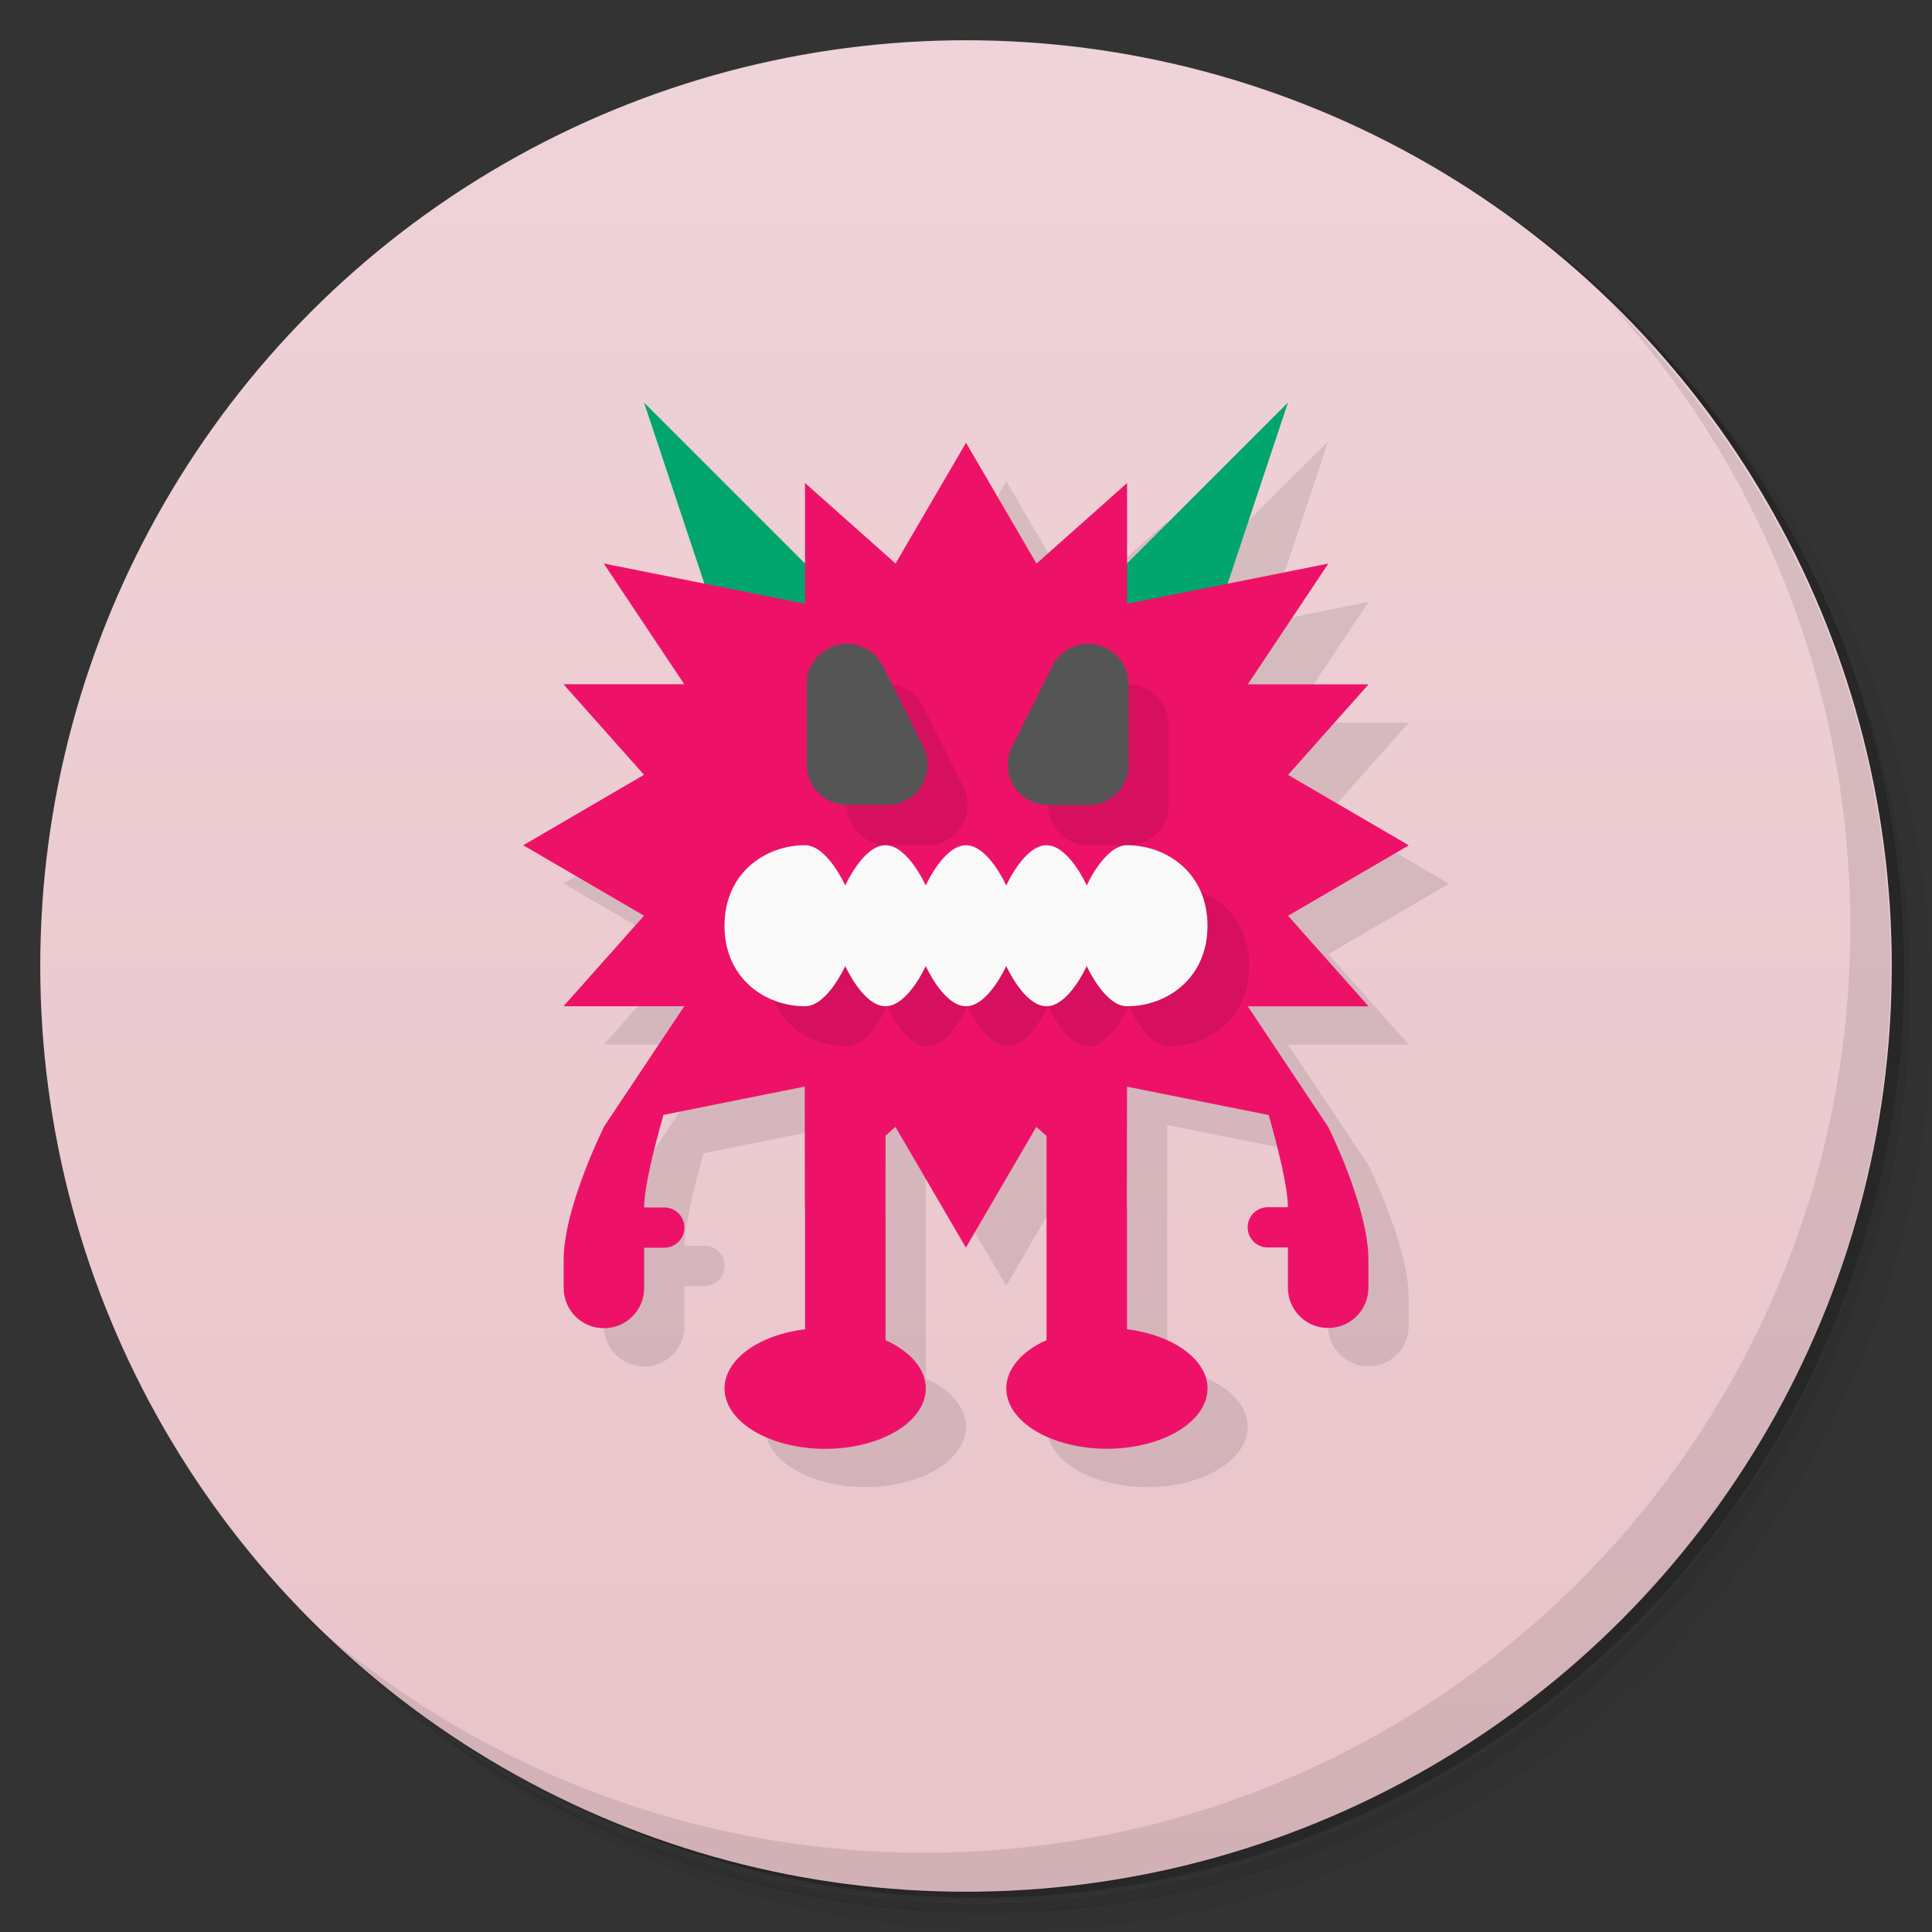 <svg version="1.1" viewBox="0 0 48 48" xmlns="http://www.w3.org/2000/svg">
 <rect x="0" y="0" width="48" height="48" fill="#333333" stroke="none"/>
 <defs>
  <linearGradient id="bg" x2="0" y1="1" y2="47" gradientUnits="userSpaceOnUse">
   <stop style="stop-color:#eed3d8" offset="0"/>
   <stop style="stop-color:#e9c4ca" offset="1"/>
  </linearGradient>
 </defs>
 <path d="m36.3 5c5.86 4.06 9.69 10.8 9.69 18.5 0 12.4-10.1 22.5-22.5 22.5-7.67 0-14.4-3.83-18.5-9.69 1.04 1.82 2.31 3.5 3.78 4.97 4.08 3.71 9.51 5.97 15.5 5.97 12.7 0 23-10.3 23-23 0-5.95-2.26-11.4-5.97-15.5-1.47-1.48-3.15-2.74-4.97-3.78zm4.97 3.78c3.85 4.11 6.22 9.64 6.22 15.7 0 12.7-10.3 23-23 23-6.08 0-11.6-2.36-15.7-6.22 4.16 4.14 9.88 6.72 16.2 6.72 12.7 0 23-10.3 23-23 0-6.34-2.58-12.1-6.72-16.2z" style="opacity:.05"/>
 <path d="m41.3 8.78c3.71 4.08 5.97 9.51 5.97 15.5 0 12.7-10.3 23-23 23-5.95 0-11.4-2.26-15.5-5.97 4.11 3.85 9.64 6.22 15.7 6.22 12.7 0 23-10.3 23-23 0-6.08-2.36-11.6-6.22-15.7z" style="opacity:.1"/>
 <path d="m31.2 2.38c8.62 3.15 14.8 11.4 14.8 21.1 0 12.4-10.1 22.5-22.5 22.5-9.71 0-18-6.14-21.1-14.8a23 23 0 0 0 44.9-7 23 23 0 0 0-16-21.9z" style="opacity:.2"/>
 <circle cx="24" cy="24" r="23" style="fill:url(#bg)"/>
 <path d="m40 7.53c3.71 4.08 5.97 9.51 5.97 15.5 0 12.7-10.3 23-23 23-5.95 0-11.4-2.26-15.5-5.97 4.18 4.29 10 6.97 16.5 6.97 12.7 0 23-10.3 23-23 0-6.46-2.68-12.3-6.97-16.5z" style="opacity:.1"/>
 <path d="m17 20.2-3 1.75 3 1.75-2 2.25h3l-2 3h0.004l-1 4c0 0.554 0.446 1 1 1s1-0.446 1-1v-1h0.5c0.277 0 0.5-0.223 0.5-0.5s-0.223-0.5-0.5-0.5h-0.5c0-0.485 0.236-1.44 0.479-2.3l3.51-0.703 0.004 3 0.01-0.008-0.006 0.008-2 4.5c0 0.828 1.12 1.5 2.5 1.5s2.5-0.672 2.5-1.5c-4.1e-4 -0.472-0.371-0.916-1-1.2v-5.08l0.246-0.219 1.75 3 1.75-3-0.746 6.5c0 0.828 1.12 1.5 2.5 1.5s2.5-0.672 2.5-1.5c-2e-3 -0.712-0.838-1.32-2-1.47v-3.03l-0.004-0.006 0.004-2.99 3.52 0.705 0.477 4.29c0 0.554 0.446 1 1 1s1-0.446 1-1v-0.701c0-1.29-0.987-3.27-0.996-3.29l-2-3h3l-2-2.25 3-1.75-3-1.75 2-2.25h-3l2-3-2.5 0.5 1.5-4.5-4 4v-2l-2.25 2-1.75-3-1.75 3z" style="opacity:.1"/>
 <path d="m16 10 2 6h4zm16 0-6 6h4z" style="fill:#01a56d"/>
 <path d="m24 11-1.75 3-2.25-2v3l-5-1 2 3h-3l2 2.25-3 1.75 3 1.75-2 2.25h3l-2 3h0.004s-1 2-1 3.3v0.699c0 0.554 0.446 1 1 1s1-0.446 1-1v-1h0.5c0.277 0 0.5-0.223 0.5-0.5s-0.223-0.5-0.5-0.5h-0.5c0-0.485 0.236-1.44 0.479-2.3l3.51-0.703 0.004 3 0.01-0.008-0.006 0.008v3.03c-1.16 0.142-2 0.755-2 1.47 0 0.828 1.12 1.5 2.5 1.5s2.5-0.672 2.5-1.5c-4.1e-4 -0.472-0.371-0.916-1-1.2v-5.08l0.246-0.219 1.75 3 1.75-3 0.254 0.227v5.07c-0.629 0.283-1 0.727-1 1.2 0 0.828 1.12 1.5 2.5 1.5s2.5-0.672 2.5-1.5c-2e-3 -0.712-0.838-1.32-2-1.47v-3.03l-0.004-0.006 0.004-2.99 3.52 0.705c0.242 0.854 0.477 1.81 0.477 2.29h-0.5c-0.277 0-0.5 0.223-0.5 0.5s0.223 0.5 0.5 0.5h0.5v1c0 0.554 0.446 1 1 1s1-0.446 1-1v-0.701c0-1.29-0.987-3.27-0.996-3.29l-2-3h3l-2-2.25 3-1.75-3-1.75 2-2.25h-3l2-3-5 1v-3l-2.25 2z" style="fill:#ed1268"/>
 <path d="m22 17-0.959 3c5.5e-5 0.552 0.448 1 1 1h1c0.743-2.4e-5 1.23-0.782 0.895-1.45l-1-2c-0.176-0.352-0.543-0.567-0.936-0.551zm6.08 0-1.94 2.55c-0.332 0.665 0.151 1.45 0.895 1.45h1c0.552-5.5e-5 1-0.448 1-1v-2c-2.33e-4 -0.463-0.319-0.866-0.77-0.973-0.062-0.015-0.126-0.023-0.189-0.025zm-9.04 7c0 1.3 1 2 2 2 0.554 0 1-1 1-1s0.446 1 1 1 1-1 1-1 0.446 1 1 1 1-1 1-1 0.446 1 1 1 1-1 1-1 0.446 1 1 1c1 0 2-0.7 2-2s-1-2-2-2z" style="opacity:.1"/>
 <path d="m21 16a1 1 0 0 0-0.189 0.025 1 1 0 0 0-0.77 0.973v2a1 1 0 0 0 1 1h1a1 1 0 0 0 0.895-1.45l-1-2a1 1 0 0 0-0.936-0.551zm6.08 0a1 1 0 0 0-0.936 0.551l-1 2a1 1 0 0 0 0.895 1.45h1a1 1 0 0 0 1-1v-2a1 1 0 0 0-0.77-0.973 1 1 0 0 0-0.189-0.025z" style="fill:#555"/>
 <path d="m20 21c-1 0-2 0.7-2 2s1 2 2 2c0.554 0 1-1 1-1s0.446 1 1 1 1-1 1-1 0.446 1 1 1 1-1 1-1 0.446 1 1 1 1-1 1-1 0.446 1 1 1c1 0 2-0.7 2-2s-1-2-2-2c-0.554 0-1 1-1 1s-0.446-1-1-1-1 1-1 1-0.446-1-1-1-1 1-1 1-0.446-1-1-1-1 1-1 1-0.446-1-1-1z" style="fill:#f9f9f9"/>
</svg>
